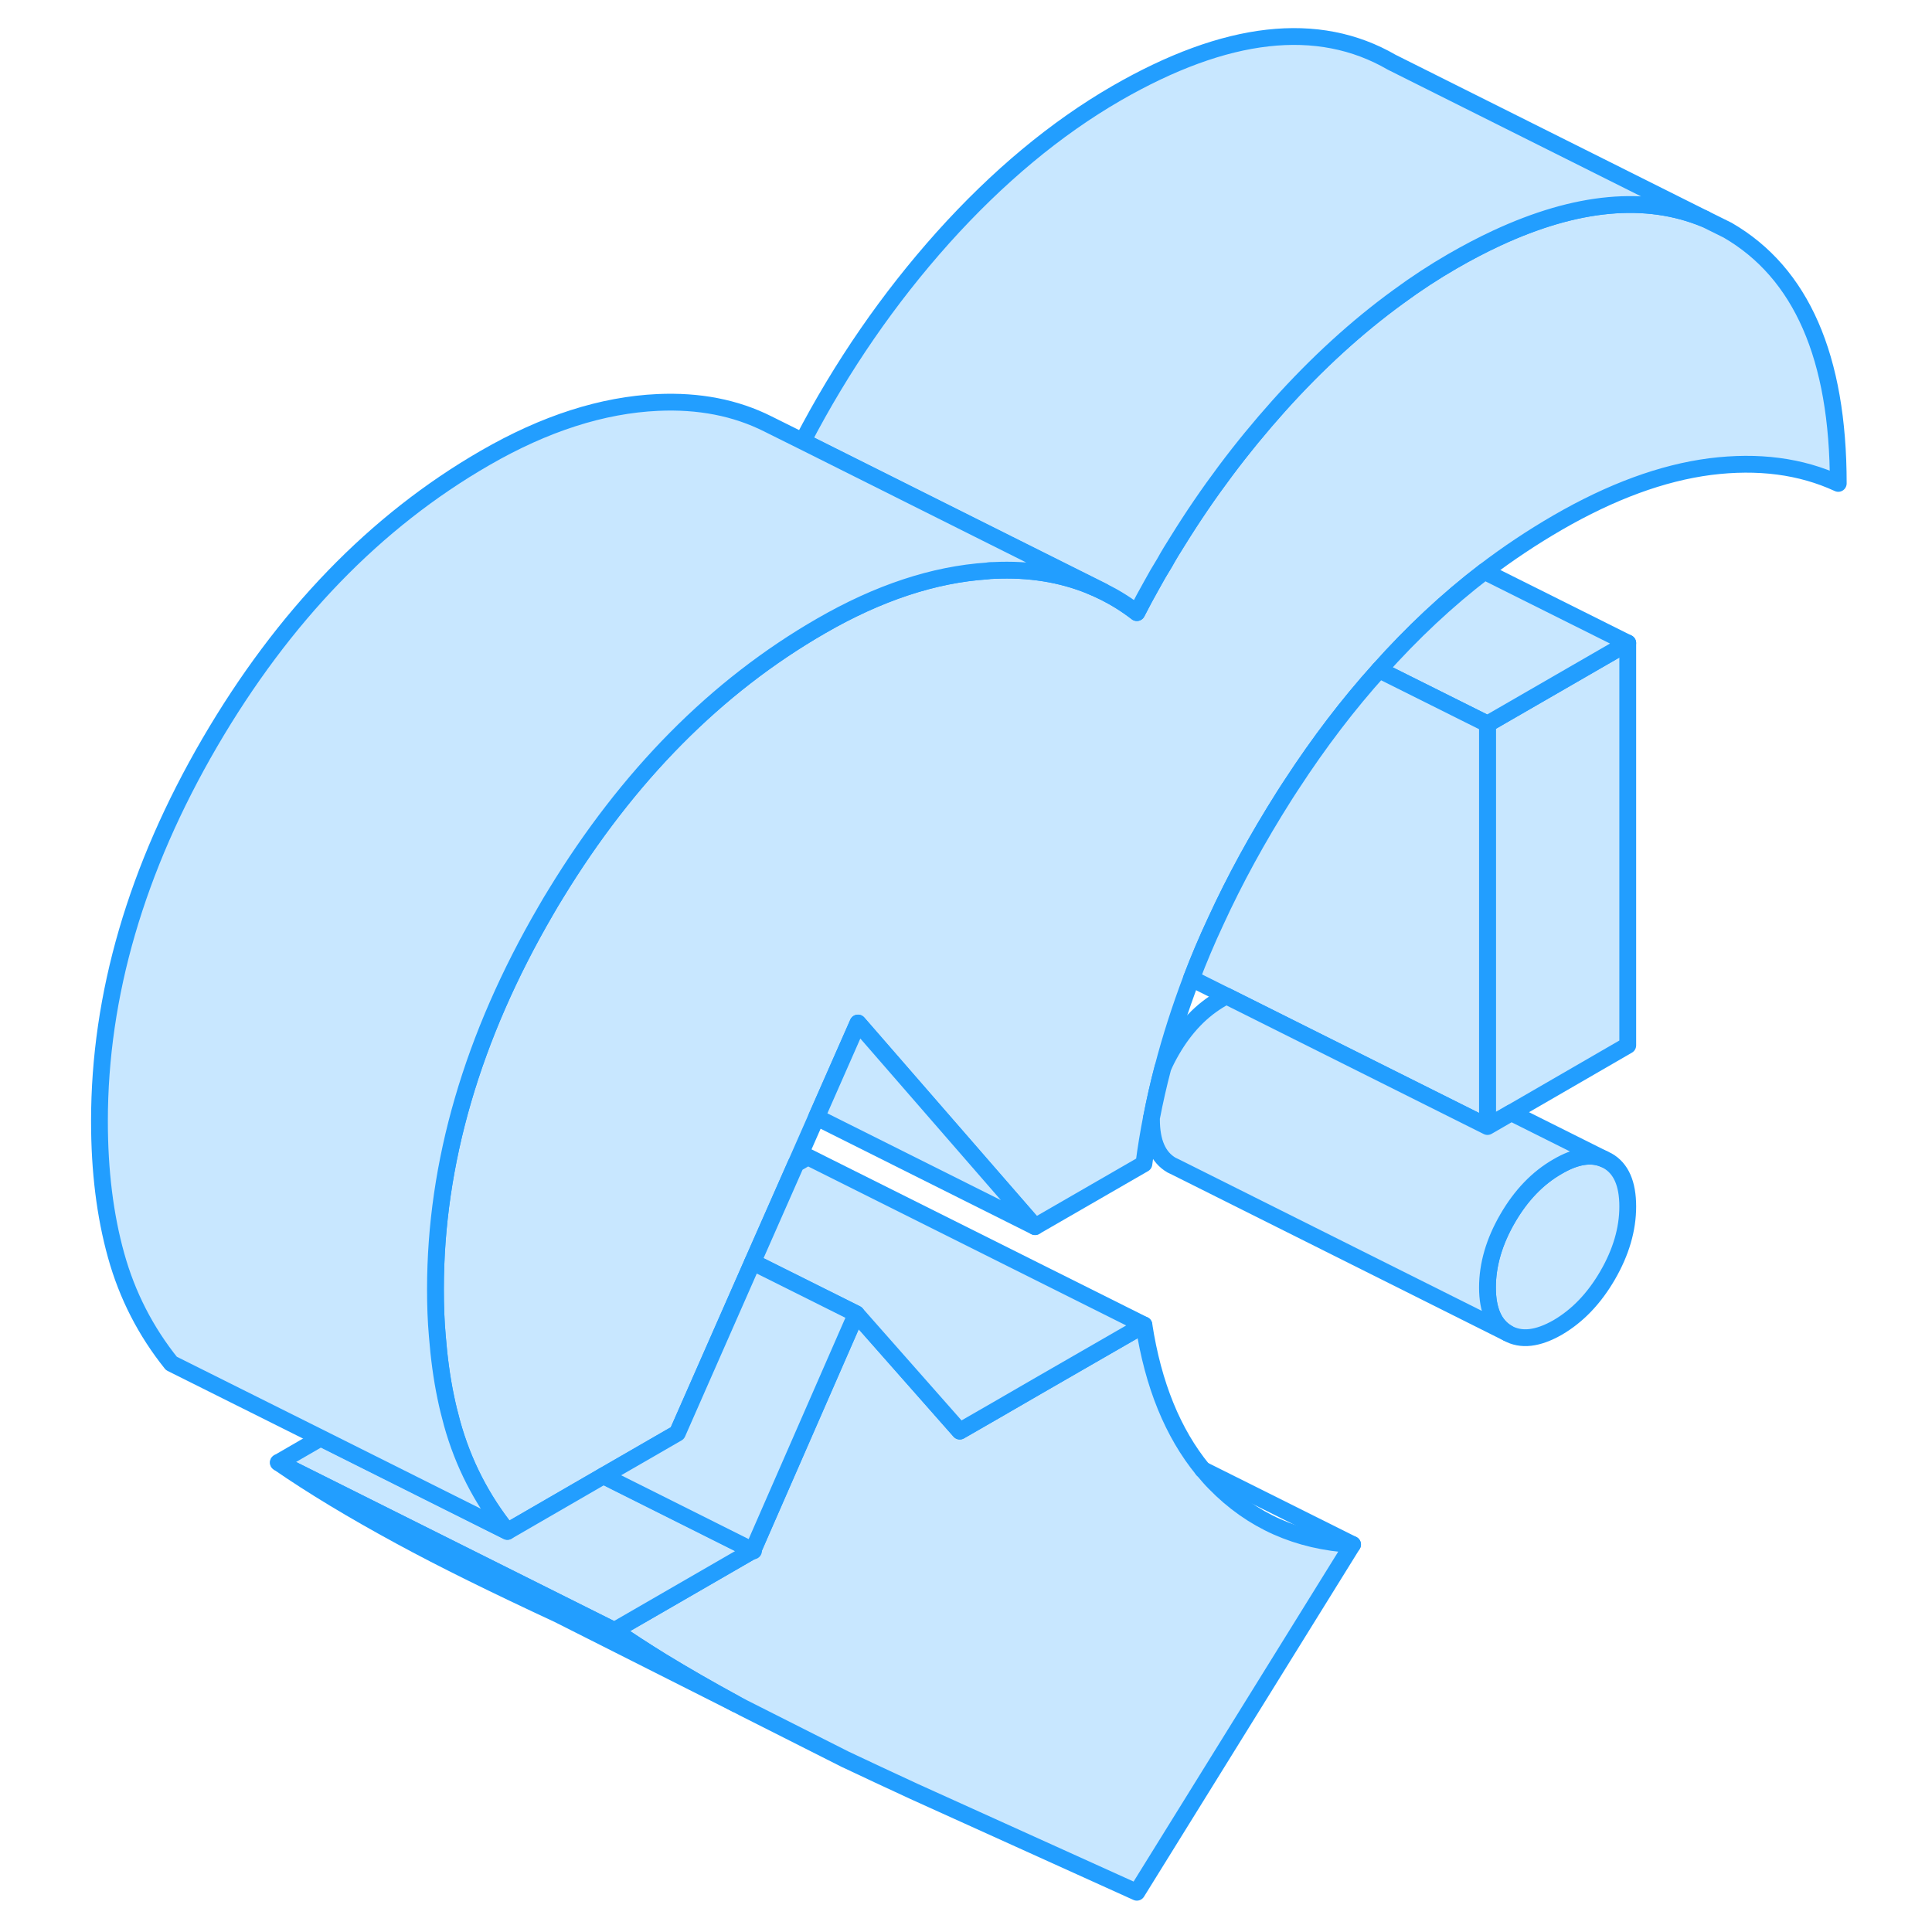 <svg width="48" height="48" viewBox="0 0 108 115" fill="#c8e7ff" xmlns="http://www.w3.org/2000/svg" stroke-width="1px" stroke-linecap="round" stroke-linejoin="round"><path d="M93.39 71.815C93.39 73.165 92.99 74.535 92.19 75.915C91.39 77.295 90.4 78.325 89.22 79.015C88.03 79.695 87.04 79.805 86.24 79.355C85.44 78.895 85.04 77.985 85.04 76.635C85.04 75.285 85.44 73.905 86.24 72.525C87.04 71.145 88.03 70.115 89.22 69.435C90.28 68.815 91.19 68.665 91.94 68.975L92.19 69.095C92.99 69.545 93.39 70.455 93.39 71.815Z" stroke="#229EFF" stroke-linejoin="round"/><path d="M93.39 38.274V62.224L86.46 66.234L85.04 67.054V43.094L93.39 38.274Z" stroke="#229EFF" stroke-linejoin="round"/><path d="M77.01 91.934L64.17 112.634L50.91 106.634C49.46 105.964 48.09 105.324 46.8 104.714L40.72 101.644L40.61 101.584L40.32 101.434C38.72 100.564 37.24 99.714 35.9 98.894C34.88 98.264 33.94 97.654 33.07 97.054L41.31 92.294L47.47 78.204L53.63 85.184L55.75 83.964L58.22 82.534L64.59 78.864C65.14 82.434 66.31 85.294 68.09 87.474H68.1C68.33 87.754 68.56 88.024 68.81 88.274C71 90.524 73.73 91.744 77.01 91.934Z" stroke="#229EFF" stroke-linejoin="round"/><path d="M105.92 28.774C103.69 27.744 101.15 27.415 98.3 27.774C95.44 28.145 92.42 29.255 89.22 31.105C87.72 31.974 86.26 32.944 84.86 34.014C82.65 35.705 80.56 37.664 78.59 39.874C76.75 41.914 75.02 44.184 73.39 46.684C73.24 46.914 73.08 47.154 72.93 47.395C71.36 49.874 70 52.355 68.86 54.844C68.33 55.974 67.85 57.114 67.42 58.245C66.75 60.014 66.18 61.785 65.72 63.554C65.46 64.534 65.24 65.514 65.05 66.495C65.04 66.504 65.04 66.514 65.04 66.525C64.86 67.445 64.71 68.355 64.59 69.275L58.11 73.014L47.57 60.895L45.1 66.504L43.88 69.275L41.3 75.124L36.82 85.305L32.42 87.844L26.7 91.154C25.17 89.245 24.07 87.105 23.41 84.725C23.27 84.215 23.14 83.695 23.03 83.154C22.79 82.004 22.63 80.784 22.53 79.514C22.45 78.615 22.42 77.695 22.42 76.734C22.42 69.234 24.61 61.715 28.99 54.194C29.18 53.864 29.38 53.525 29.58 53.205C33.87 46.175 39.13 40.855 45.38 37.255C48.79 35.285 52.09 34.194 55.27 33.984C55.4 33.965 55.53 33.965 55.66 33.955C57.76 33.855 59.67 34.164 61.39 34.864L61.43 34.885C61.67 34.984 61.91 35.084 62.15 35.205L62.21 35.234C62.89 35.575 63.55 35.984 64.17 36.465C64.45 35.914 64.74 35.374 65.04 34.844C65.29 34.385 65.55 33.934 65.83 33.484C66.07 33.044 66.34 32.614 66.61 32.184C68.4 29.294 70.41 26.625 72.62 24.154C74.9 21.614 77.28 19.445 79.73 17.665C80.79 16.884 81.86 16.184 82.95 15.555C83.85 15.034 84.73 14.575 85.59 14.175C90.35 11.964 94.48 11.585 97.99 13.034L99.34 13.704C103.72 16.244 105.92 21.265 105.92 28.774Z" stroke="#229EFF" stroke-linejoin="round"/><path d="M41.31 92.295L33.07 97.055L13.07 87.055L15.59 85.595L26.7 91.155L32.42 87.845L41.31 92.295Z" stroke="#229EFF" stroke-linejoin="round"/><path d="M40.32 101.435L29.73 96.095C26.01 94.365 22.87 92.825 20.32 91.435C17.5 89.905 15.08 88.445 13.07 87.055L33.07 97.055C33.94 97.655 34.88 98.265 35.9 98.895C37.24 99.715 38.72 100.565 40.32 101.435Z" stroke="#229EFF" stroke-linejoin="round"/><path d="M97.99 13.035C94.48 11.585 90.35 11.965 85.59 14.175C84.73 14.575 83.85 15.035 82.95 15.555C81.86 16.185 80.79 16.885 79.73 17.665C77.28 19.445 74.9 21.615 72.62 24.155C70.41 26.625 68.4 29.295 66.61 32.185C66.34 32.615 66.07 33.045 65.83 33.485C65.55 33.935 65.29 34.385 65.04 34.845C64.74 35.375 64.45 35.915 64.17 36.465C63.55 35.985 62.89 35.575 62.21 35.235L62.15 35.205L56.49 32.375L44.28 26.265C46.61 21.785 49.4 17.755 52.62 14.155C55.89 10.515 59.34 7.645 62.95 5.555C69.49 1.785 74.96 1.165 79.34 3.705L97.99 13.035Z" stroke="#229EFF" stroke-linejoin="round"/><path d="M62.15 35.205C61.91 35.085 61.67 34.985 61.43 34.885L61.39 34.865C59.67 34.165 57.76 33.855 55.66 33.955C55.53 33.955 55.4 33.955 55.27 33.985C52.09 34.195 48.79 35.285 45.38 37.255C39.13 40.855 33.87 46.175 29.58 53.205C29.38 53.525 29.18 53.865 28.99 54.195C24.61 61.715 22.42 69.235 22.42 76.735C22.42 77.695 22.45 78.615 22.53 79.515C22.63 80.785 22.79 82.005 23.03 83.155C23.14 83.695 23.27 84.215 23.41 84.725C24.07 87.105 25.17 89.245 26.7 91.155L15.59 85.595L6.7 81.155C5.17 79.245 4.07 77.105 3.41 74.725C2.75 72.355 2.42 69.695 2.42 66.735C2.42 59.235 4.61 51.715 8.99 44.195C13.38 36.675 18.84 31.025 25.38 27.255C28.93 25.205 32.36 24.105 35.66 23.955C38.1 23.845 40.28 24.265 42.21 25.235L42.45 25.355L44.28 26.265L56.49 32.375L62.15 35.205Z" stroke="#229EFF" stroke-linejoin="round"/><path d="M64.59 78.865L58.22 82.535L55.75 83.965L53.63 85.185L47.47 78.205L41.3 75.125L43.88 69.275L44.59 68.865L64.59 78.865Z" stroke="#229EFF" stroke-linejoin="round"/><path d="M77.01 91.934L68.1 87.484" stroke="#229EFF" stroke-linejoin="round"/><path d="M58.11 73.014L45.1 66.504L47.57 60.895L58.11 73.014Z" stroke="#229EFF" stroke-linejoin="round"/><path d="M93.39 38.275L85.04 43.095L78.59 39.875C80.56 37.665 82.65 35.705 84.86 34.015L93.39 38.275Z" stroke="#229EFF" stroke-linejoin="round"/><path d="M85.04 43.095V67.055L73.36 61.215L69.5 59.285L67.42 58.245C67.85 57.115 68.33 55.975 68.86 54.845C70 52.355 71.36 49.875 72.93 47.395C73.08 47.155 73.24 46.915 73.39 46.685C75.02 44.185 76.75 41.915 78.59 39.875L85.04 43.095Z" stroke="#229EFF" stroke-linejoin="round"/><path d="M91.94 68.975C91.19 68.665 90.28 68.815 89.22 69.435C88.03 70.115 87.04 71.145 86.24 72.525C85.44 73.905 85.04 75.275 85.04 76.635C85.04 77.995 85.44 78.895 86.24 79.355L66.49 69.475L66.24 69.355C65.44 68.895 65.04 67.985 65.04 66.635V66.525C65.04 66.525 65.04 66.505 65.05 66.495C65.24 65.515 65.46 64.535 65.72 63.555C65.86 63.215 66.04 62.875 66.24 62.525C67.04 61.145 68.03 60.115 69.22 59.435C69.32 59.375 69.41 59.325 69.5 59.285L73.36 61.215L85.04 67.055L86.46 66.235L91.94 68.975Z" stroke="#229EFF" stroke-linejoin="round"/><path d="M47.47 78.205L41.31 92.295L32.42 87.845L36.82 85.305L41.3 75.125L47.47 78.205Z" stroke="#229EFF" stroke-linejoin="round"/><path d="M41.351 92.315L41.31 92.295" stroke="#229EFF" stroke-linejoin="round"/></svg>
